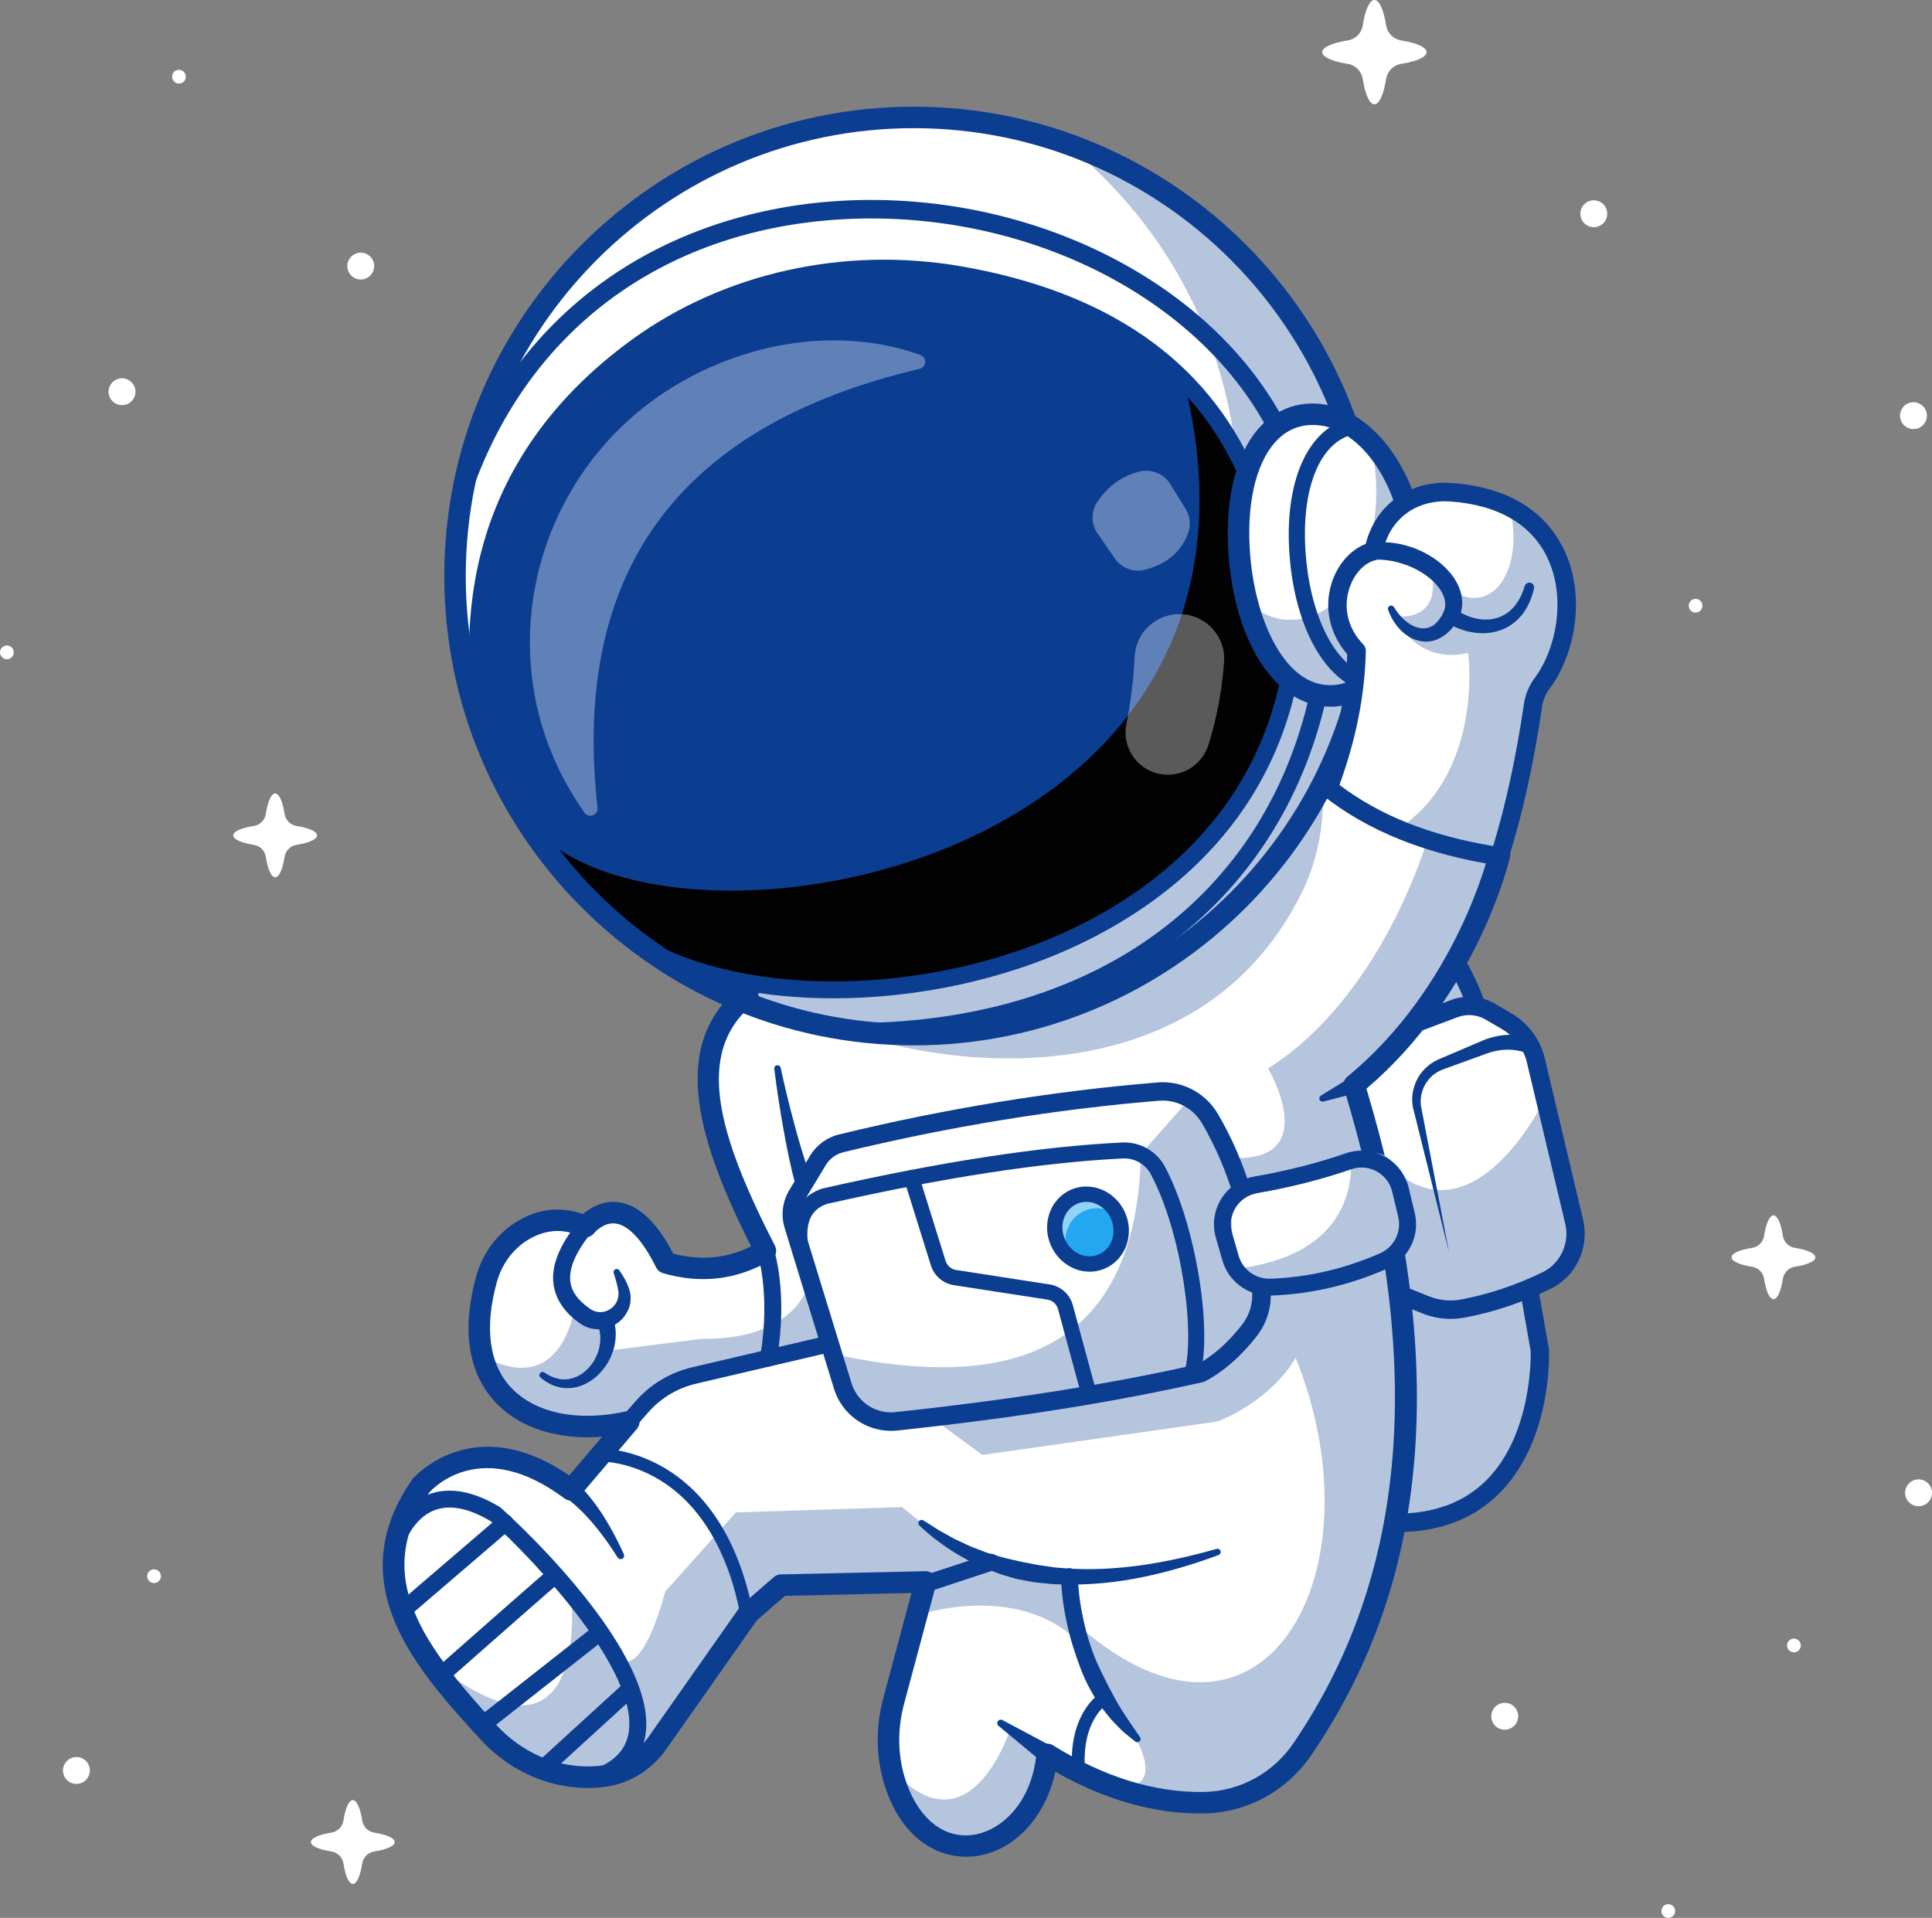 <svg width="1380" height="1370" viewBox="0 0 1380 1370" fill="none" xmlns="http://www.w3.org/2000/svg">
<rect x="0" y="0" width="1380" height="1370" fill="#808080" stroke="none"/>
<g clip-path="url(#clip0_21_6750)">
<path d="M281.918 1315.83C281.918 1318.68 276.044 1321.18 267.32 1322.54C262.893 1323.24 259.43 1326.7 258.728 1331.13C257.369 1339.89 254.87 1345.72 252.021 1345.72C249.172 1345.72 246.673 1339.85 245.314 1331.13C244.612 1326.7 241.149 1323.24 236.722 1322.54C227.954 1321.18 222.08 1318.68 222.08 1315.83C222.08 1312.94 227.954 1310.44 236.722 1309.08C241.149 1308.38 244.656 1304.92 245.314 1300.49C246.673 1291.73 249.172 1285.86 252.021 1285.86C254.87 1285.86 257.369 1291.73 258.728 1300.49C259.43 1304.92 262.893 1308.38 267.32 1309.08C276.044 1310.49 281.918 1312.98 281.918 1315.83Z" fill="white"/>
<path d="M226.464 596.759C226.464 599.608 220.59 602.106 211.866 603.464C207.439 604.166 203.975 607.628 203.274 612.054C201.915 620.819 199.416 626.648 196.567 626.648C193.717 626.648 191.219 620.775 189.86 612.054C189.158 607.628 185.695 604.166 181.268 603.464C172.5 602.106 166.626 599.608 166.626 596.759C166.626 593.867 172.5 591.369 181.268 590.01C185.695 589.309 189.202 585.847 189.86 581.421C191.219 572.656 193.717 566.783 196.567 566.783C199.416 566.783 201.915 572.656 203.274 581.421C203.975 585.847 207.439 589.309 211.866 590.01C220.634 591.413 226.464 593.867 226.464 596.759Z" fill="white"/>
<path d="M1296.67 898.141C1296.67 900.989 1290.79 903.487 1282.07 904.846C1277.64 905.547 1274.18 909.009 1273.48 913.436C1272.12 922.201 1269.62 928.029 1266.77 928.029C1263.92 928.029 1261.42 922.157 1260.06 913.436C1259.36 909.009 1255.9 905.547 1251.47 904.846C1242.7 903.487 1236.83 900.989 1236.83 898.141C1236.83 895.248 1242.7 892.75 1251.47 891.392C1255.9 890.691 1259.4 887.228 1260.06 882.802C1261.42 874.037 1263.92 868.165 1266.77 868.165C1269.62 868.165 1272.12 874.037 1273.48 882.802C1274.18 887.228 1277.64 890.691 1282.07 891.392C1290.83 892.75 1296.67 895.248 1296.67 898.141Z" fill="white"/>
<path d="M1019 37.251C1019 40.801 1011.72 43.912 1000.81 45.621C995.327 46.498 990.987 50.793 990.11 56.315C988.401 67.183 985.288 74.502 981.737 74.502C978.187 74.502 975.074 67.227 973.364 56.315C972.488 50.837 968.192 46.498 962.668 45.621C951.753 43.912 944.476 40.801 944.476 37.251C944.476 33.657 951.796 30.59 962.668 28.88C968.192 28.004 972.531 23.709 973.364 18.187C975.074 7.275 978.187 0 981.737 0C985.288 0 988.401 7.275 990.11 18.187C990.987 23.709 995.327 28.004 1000.81 28.88C1011.72 30.59 1019 33.701 1019 37.251Z" fill="white"/>
<path d="M1366.76 306.509C1372.06 306.509 1376.36 302.212 1376.36 296.911C1376.36 291.611 1372.06 287.314 1366.76 287.314C1361.46 287.314 1357.16 291.611 1357.16 296.911C1357.16 302.212 1361.46 306.509 1366.76 306.509Z" fill="white"/>
<path d="M1370.4 1075.94C1375.7 1075.94 1380 1071.64 1380 1066.34C1380 1061.04 1375.7 1056.74 1370.4 1056.74C1365.1 1056.74 1360.8 1061.04 1360.8 1066.34C1360.8 1071.64 1365.1 1075.94 1370.4 1075.94Z" fill="white"/>
<path d="M1074.8 1235.55C1080.11 1235.55 1084.4 1231.25 1084.4 1225.95C1084.4 1220.65 1080.11 1216.35 1074.8 1216.35C1069.5 1216.35 1065.2 1220.65 1065.2 1225.95C1065.2 1231.25 1069.5 1235.55 1074.8 1235.55Z" fill="white"/>
<path d="M87.149 289.417C92.451 289.417 96.749 285.12 96.749 279.82C96.749 274.519 92.451 270.222 87.149 270.222C81.847 270.222 77.548 274.519 77.548 279.82C77.548 285.12 81.847 289.417 87.149 289.417Z" fill="white"/>
<path d="M1138.41 162.282C1143.71 162.282 1148.01 157.985 1148.01 152.685C1148.01 147.384 1143.71 143.087 1138.41 143.087C1133.11 143.087 1128.81 147.384 1128.81 152.685C1128.81 157.985 1133.11 162.282 1138.41 162.282Z" fill="white"/>
<path d="M257.676 199.665C262.978 199.665 267.276 195.368 267.276 190.067C267.276 184.767 262.978 180.47 257.676 180.47C252.374 180.47 248.076 184.767 248.076 190.067C248.076 195.368 252.374 199.665 257.676 199.665Z" fill="white"/>
<path d="M54.577 1274.29C59.88 1274.29 64.178 1269.99 64.178 1264.69C64.178 1259.39 59.88 1255.09 54.577 1255.09C49.275 1255.09 44.977 1259.39 44.977 1264.69C44.977 1269.99 49.275 1274.29 54.577 1274.29Z" fill="white"/>
<path d="M1211.14 437.588C1213.85 437.588 1216.05 435.391 1216.05 432.68C1216.05 429.969 1213.85 427.772 1211.14 427.772C1208.43 427.772 1206.23 429.969 1206.23 432.68C1206.23 435.391 1208.43 437.588 1211.14 437.588Z" fill="white"/>
<path d="M1191.63 1370C1194.34 1370 1196.54 1367.8 1196.54 1365.09C1196.54 1362.38 1194.34 1360.18 1191.63 1360.18C1188.92 1360.18 1186.72 1362.38 1186.72 1365.09C1186.72 1367.8 1188.92 1370 1191.63 1370Z" fill="white"/>
<path d="M661.374 1237.78C664.086 1237.78 666.284 1235.58 666.284 1232.87C666.284 1230.16 664.086 1227.96 661.374 1227.96C658.663 1227.96 656.464 1230.16 656.464 1232.87C656.464 1235.58 658.663 1237.78 661.374 1237.78Z" fill="white"/>
<path d="M127.83 59.689C130.541 59.689 132.739 57.492 132.739 54.781C132.739 52.07 130.541 49.872 127.83 49.872C125.118 49.872 122.92 52.07 122.92 54.781C122.92 57.492 125.118 59.689 127.83 59.689Z" fill="white"/>
<path d="M4.91 470.895C7.621 470.895 9.82 468.698 9.82 465.987C9.82 463.276 7.621 461.078 4.91 461.078C2.198 461.078 0 463.276 0 465.987C0 468.698 2.198 470.895 4.91 470.895Z" fill="white"/>
<path d="M110.032 1130.81C112.743 1130.81 114.942 1128.61 114.942 1125.9C114.942 1123.19 112.743 1120.99 110.032 1120.99C107.32 1120.99 105.122 1123.19 105.122 1125.9C105.122 1128.61 107.32 1130.81 110.032 1130.81Z" fill="white"/>
<path d="M1281.37 1180.28C1284.08 1180.28 1286.28 1178.09 1286.28 1175.38C1286.28 1172.66 1284.08 1170.47 1281.37 1170.47C1278.65 1170.47 1276.46 1172.66 1276.46 1175.38C1276.46 1178.09 1278.65 1180.28 1281.37 1180.28Z" fill="white"/>
<path d="M1025.49 669.07C1025.49 669.07 1055.34 693.173 1066.74 767.763C1078.14 842.352 1099.97 964.447 1099.97 964.447C1099.97 964.447 1105.32 1088.87 996.467 1087.81C887.619 1086.76 907.127 988.463 907.127 988.463L938.558 750.54" fill="white"/>
<g opacity="0.3">
<path d="M1025.49 669.07C1025.49 669.07 1055.34 693.173 1066.74 767.763C1078.14 842.352 1099.97 964.447 1099.97 964.447C1099.97 964.447 1105.32 1088.87 996.467 1087.81C887.619 1086.76 907.127 988.463 907.127 988.463L938.558 750.54" fill="#0B3D91"/>
</g>
<path d="M997.87 1094.39C997.388 1094.39 996.905 1094.39 996.423 1094.39C960.696 1094.04 934.218 1083.56 917.691 1063.23C892.835 1032.68 899.893 991.224 900.639 987.411L932.026 749.663C932.508 746.07 935.796 743.528 939.391 744.01C942.985 744.492 945.528 747.779 945.046 751.372L913.614 989.296C913.614 989.427 913.571 989.559 913.527 989.734C913.439 990.129 906.25 1028.48 927.905 1054.99C941.846 1072.08 964.904 1080.89 996.467 1081.2C1024.17 1081.42 1046.44 1073.13 1062.62 1056.44C1093.87 1024.18 1093.48 970.276 1093.35 965.105C1091.86 956.647 1071.12 840.161 1060.16 768.727C1049.38 698.169 1021.5 674.373 1021.24 674.153C1018.43 671.831 1018.03 667.711 1020.31 664.906C1022.59 662.102 1026.71 661.663 1029.52 663.942C1030.84 664.994 1061.48 690.5 1073.14 766.755C1084.4 840.424 1106.1 962.081 1106.32 963.308C1106.37 963.615 1106.41 963.878 1106.41 964.184C1106.54 966.77 1108.69 1027.69 1072.04 1065.55C1053.67 1084.7 1028.69 1094.39 997.87 1094.39Z" fill="#0B3D91"/>
<path d="M1104.83 914.663C1085.54 924.041 1065.6 930.834 1044.91 934.734C1036.14 936.356 1027.15 935.523 1018.87 932.28C1009.05 928.467 997.169 923.691 999.755 924.173L957.408 839.065L925.582 775.038L1010.1 731.257L1038.81 720.432C1047.32 717.233 1056.79 718.066 1064.63 722.623L1076.47 729.591C1086.9 735.683 1094.36 745.807 1097.16 757.552L1103.65 784.854L1103.74 785.073L1124.56 872.723C1128.46 889.551 1120.4 907.081 1104.83 914.663Z" fill="white"/>
<g opacity="0.3">
<path d="M1104.83 914.663C1085.54 924.041 1065.6 930.834 1044.91 934.734C1036.14 936.356 1027.15 935.523 1018.87 932.28C1009.05 928.467 997.168 923.691 999.755 924.173L957.408 839.065C961.967 817.109 967.271 798.747 967.271 798.747C1037.41 921.894 1103.61 784.81 1103.61 784.81L1103.69 785.03L1124.52 872.679C1128.46 889.551 1120.4 907.081 1104.83 914.663Z" fill="#0B3D91"/>
</g>
<path d="M993.705 884.029C1017.33 1017.34 1004.01 1141.15 930.185 1249.53C914.359 1272.75 888.32 1287.17 860.176 1287.65C838.959 1288.05 817.391 1284.37 795.604 1276.48H795.56C783.417 1272.14 771.143 1266.49 758.824 1259.52C755.23 1257.5 751.635 1255.35 747.997 1253.12C741.07 1323.59 665.232 1345.9 640.332 1276.48C638.798 1272.23 637.614 1267.89 636.694 1263.46C633.406 1247.42 634.107 1230.77 638.359 1214.86L659.489 1135.98L661.111 1129.97L557.786 1132.25L534.816 1152.15L469.41 1245.19C460.687 1257.59 447.404 1266.22 432.412 1268.5C424.565 1269.69 415.227 1269.86 404.443 1268.06C383.051 1264.47 363.587 1253.38 348.989 1237.34C332.988 1219.81 317.382 1202.28 305.152 1184.27C279.594 1146.58 268.942 1106.79 300.68 1061.12C300.68 1061.12 340.485 1013.71 407.819 1064.19L449.157 1015.5C445.519 1016.34 441.837 1016.99 438.198 1017.52C438.198 1017.52 438.154 1017.48 438.154 1017.52C395.106 1023.74 354.469 1008.75 344.561 968.435C340.923 953.623 341.405 935.348 347.499 913.436C351.926 897.571 362.622 883.942 377.396 876.667C388.355 871.233 402.339 868.778 418.121 876.185C418.121 876.185 445.65 841.081 475.504 901.954C501.675 909.623 525.215 906.073 546.652 893.408C508.601 819.213 483.877 750.189 534.027 710.396L938.514 555.126L1066.83 608.548L1071.03 610.301C1071.03 610.301 1048.24 708.512 967.14 775.081C972.093 791.472 976.608 807.731 980.641 823.858C985.858 844.061 990.198 864.177 993.705 884.029Z" fill="white"/>
<g opacity="0.3">
<path d="M598.38 733.623C663.303 761.54 854.039 790.858 929.79 637.779C938.733 619.679 943.599 599.827 944.739 579.668L947.72 526.771L839.179 496.313L692.499 537.99" fill="#0B3D91"/>
</g>
<g opacity="0.3">
<path d="M930.185 1249.53C914.36 1272.75 888.32 1287.17 860.177 1287.65C838.959 1288.05 817.391 1284.37 795.604 1276.48C839.792 1280.73 805.599 1232.22 805.599 1232.22C777.894 1199.87 770.135 1161.09 770.135 1161.09C901.033 1276.35 987.919 1125.06 925.494 969.969C905.987 1002.4 869.602 1015.42 869.602 1015.42L701.661 1039.3L665.057 1012.44L993.661 883.942C1017.33 1017.34 1004.01 1141.15 930.185 1249.53Z" fill="#0B3D91"/>
</g>
<path d="M652.694 739.058C833.669 739.058 980.379 592.391 980.379 411.469C980.379 230.547 833.669 83.88 652.694 83.88C471.719 83.88 325.01 230.547 325.01 411.469C325.01 592.391 471.719 739.058 652.694 739.058Z" fill="white"/>
<g opacity="0.3">
<path d="M980.423 411.469C980.423 592.377 833.699 739.058 652.739 739.058C575.804 739.058 505.094 712.544 449.202 668.193C482.956 679.938 519.21 686.337 556.954 686.337C737.915 686.337 884.638 539.656 884.638 358.748C884.638 254.708 836.11 162.019 760.491 101.98C888.54 146.549 980.423 268.294 980.423 411.469Z" fill="#0B3D91"/>
</g>
<path d="M920.673 485.532C877.317 696.022 594.084 746.026 464.326 679.588C441.749 671.392 415.798 640.408 394.098 608.855C367.621 570.377 347.499 531.022 347.499 531.022C324.967 411.469 361.746 315.099 455.208 247.39C521.533 199.314 605.087 182.266 685.836 196.29C752.556 207.86 806.783 232.796 845.711 272.019C864.254 290.732 879.29 312.732 890.556 338.063L920.673 485.532Z" fill="#0B3D91"/>
<path d="M920.672 485.532C877.317 696.022 594.084 746.026 464.326 679.588C441.749 671.392 415.798 640.409 394.098 608.855C397.518 601.887 384.41 594.305 384.41 594.305C483.789 696.504 932.421 620.162 845.711 272.019C864.254 290.732 879.29 312.732 890.556 338.063L920.672 485.532Z" fill="#020202"/>
<path d="M652.695 746.727C467.789 746.727 317.339 596.321 317.339 411.469C317.339 226.617 467.789 76.211 652.695 76.211C837.601 76.211 988.05 226.617 988.05 411.469C988.094 596.365 837.644 746.727 652.695 746.727ZM652.695 91.549C476.249 91.549 332.682 235.075 332.682 411.469C332.682 587.863 476.249 731.388 652.695 731.388C829.14 731.388 972.707 587.863 972.707 411.469C972.707 235.075 829.184 91.549 652.695 91.549Z" fill="#0B3D91"/>
<path d="M595.399 713.113C545.512 713.113 498.343 703.823 461.564 684.978C458.583 683.444 457.399 679.763 458.934 676.783C460.468 673.803 464.15 672.62 467.131 674.153C544.548 713.815 670.493 709.169 766.584 663.11C822.696 636.201 893.756 583.612 914.491 485.489L884.682 339.903C851.629 265.884 784.382 219.561 684.784 202.25C604.342 188.27 521.972 206.501 458.802 252.298C366.788 318.955 331.367 412.389 353.505 529.883C354.119 533.17 351.97 536.369 348.639 536.983C345.307 537.64 342.151 535.449 341.537 532.118C330.139 471.552 333.734 416.158 352.19 367.557C370.689 318.955 404.137 276.84 451.657 242.394C517.457 194.756 603.202 175.737 686.888 190.286C791.002 208.386 861.404 257.25 896.08 335.609C896.255 336.003 896.387 336.441 896.474 336.836L926.634 484.305C926.81 485.094 926.81 485.927 926.634 486.759C905.242 590.536 830.631 645.93 771.801 674.11C717.925 699.966 654.755 713.113 595.399 713.113Z" fill="#0B3D91"/>
<path d="M1010.8 393.326C1015.36 448.851 989.059 495.305 952.104 497.102C915.149 498.899 889.899 453.015 885.339 397.489C880.78 341.963 898.71 297.7 935.665 295.947C972.62 294.151 1006.24 337.756 1010.8 393.326Z" fill="white"/>
<g opacity="0.3">
<path d="M1010.8 393.326C1015.36 448.851 989.059 495.349 952.104 497.102C922.601 498.505 900.507 469.536 890.512 429.481C900.025 438.421 911.247 443.329 923.829 442.716C960.783 440.963 987.086 394.509 982.527 338.939C981.869 330.788 980.554 322.899 978.713 315.405C995.81 333.111 1008.13 361.202 1010.8 393.326Z" fill="#0B3D91"/>
</g>
<path d="M950.087 504.771C912.475 504.771 882.841 461.385 877.668 398.059C874.468 358.66 882.227 325.135 899.017 306.027C908.661 295.071 921.155 288.935 935.27 288.278C976.214 286.394 1013.56 333.154 1018.43 392.712C1021.37 428.517 1012.03 462.525 993.442 483.692C981.957 496.752 967.797 504.026 952.454 504.771C951.665 504.771 950.876 504.771 950.087 504.771ZM937.857 303.529C937.243 303.529 936.629 303.529 936.015 303.573C926.064 304.055 917.472 308.262 910.59 316.15C896.518 332.146 890.118 361.553 893.011 396.832C896.869 444.031 918.261 491.01 951.753 489.389C962.844 488.863 973.277 483.385 981.957 473.524C997.826 455.469 1005.76 425.712 1003.17 393.939C999.01 343.541 969.945 303.529 937.857 303.529Z" fill="#0B3D91"/>
<path d="M976.828 494.122C976.346 494.122 975.863 494.078 975.381 493.947C946.624 486.584 925.363 448.851 921.198 397.839C916.858 344.768 933.78 305.939 964.334 298.927C967.447 298.226 970.559 300.154 971.26 303.266C971.962 306.378 970.033 309.489 966.921 310.19C942.328 315.844 928.914 349.895 932.727 396.875C936.454 442.234 954.734 476.724 978.231 482.728C981.343 483.516 983.184 486.672 982.395 489.783C981.781 492.413 979.414 494.122 976.828 494.122Z" fill="#0B3D91"/>
<g opacity="0.35">
<path d="M426.801 576.994C408.521 412.302 480.721 304.931 656.859 263.473C661.901 262.29 662.295 255.322 657.385 253.569C602.895 234.023 537.139 242.175 481.422 275.92C407.688 320.621 367.752 406.166 380.991 491.317C385.988 523.441 398.35 553.066 417.376 580.456C420.444 584.883 427.371 582.297 426.801 576.994Z" fill="white"/>
</g>
<g opacity="0.35">
<path d="M835.891 345.776L846.85 363.437C850.094 368.652 850.84 375.138 848.648 380.879C843.563 394.333 833.261 403.274 817.129 407.086C809.15 408.971 800.865 405.596 796.218 398.847L783.944 381.011C779.209 374.13 779.209 364.971 783.988 358.134C790.914 348.23 800.032 340.429 813.709 336.879C822.258 334.688 831.244 338.282 835.891 345.776Z" fill="white"/>
</g>
<g opacity="0.35">
<path d="M843.518 438.684C861.448 439.298 875.52 454.548 874.336 472.429C873.021 492.413 869.339 512.178 863.289 531.767C858.598 546.975 843.212 556.134 827.693 552.716C811.78 549.166 801.391 533.652 804.503 517.656C807.659 501.265 809.72 485.05 810.465 469.098C811.254 451.612 826.027 438.07 843.518 438.684Z" fill="white"/>
</g>
<path d="M331.192 354.497C330.446 354.497 329.701 354.365 328.956 354.103C325.493 352.875 323.695 349.063 324.923 345.644C347.148 283.151 384.191 233.585 435.042 198.306C480.282 166.928 535.693 148.083 595.356 143.788C731.207 134.059 863.728 198.92 917.692 301.469C919.401 304.712 918.13 308.744 914.886 310.409C911.642 312.119 907.609 310.848 905.943 307.605C854.347 209.525 727.043 147.601 596.276 156.98C472.216 165.876 377.878 236.258 337.46 350.027C336.496 352.788 333.953 354.497 331.192 354.497Z" fill="#0B3D91"/>
<path d="M614.468 742.958C611.137 742.958 608.419 740.285 608.375 736.954C608.331 733.579 611.005 730.819 614.381 730.775C783.286 728.583 903.357 640.408 935.665 494.955C936.41 491.668 939.654 489.608 942.942 490.309C946.23 491.054 948.29 494.297 947.589 497.584C931.106 571.867 891.214 633.791 832.209 676.695C774.124 718.942 698.855 741.818 614.556 742.914C614.556 742.958 614.512 742.958 614.468 742.958Z" fill="#0B3D91"/>
<path d="M1101.68 487.899C1098.21 492.501 1095.89 497.803 1095.06 503.501C1089.1 544.082 1081.12 580.194 1071.12 611.66C1045.08 607.715 1020.97 601.405 999.185 592.245C980.729 584.576 963.896 574.847 948.903 562.883C960.783 531.417 968.236 498.899 968.981 464.76C942.766 437.588 958.46 398.979 981.036 393.632C984.061 379.17 991.031 367.907 1002.34 360.15C1012.12 353.445 1024.08 350.728 1035.92 351.517C1052.93 352.656 1066.91 356.469 1078.22 362.21C1130.7 388.636 1125.66 455.907 1101.68 487.899Z" fill="white"/>
<path d="M1071.12 618.277C1070.82 618.277 1070.46 618.233 1070.16 618.189C1019.13 610.52 976.959 593.648 944.783 568.054C942.547 566.257 941.714 563.277 942.722 560.604C954.953 528.305 961.353 497.76 962.318 467.302C950.043 453.321 945.747 434.915 950.832 417.561C954.865 403.843 964.29 392.887 975.469 388.549C979.327 374.043 987.086 362.692 998.615 354.76C1009.14 347.529 1022.55 344.067 1036.36 344.987C1086.6 348.362 1108.25 373.342 1117.63 393.676C1133.33 427.816 1124.12 468.879 1106.94 491.799C1104.04 495.612 1102.2 499.995 1101.55 504.421C1095.54 545.265 1087.43 582.034 1077.39 613.632C1076.51 616.436 1073.97 618.277 1071.12 618.277ZM956.75 560.692C985.727 582.604 1021.76 596.891 1066.56 604.341C1075.59 574.628 1083 540.445 1088.57 502.58C1089.53 496.007 1092.25 489.564 1096.42 483.999C1110.88 464.672 1119.08 428.385 1105.67 399.242C1094.4 374.7 1070.11 360.501 1035.48 358.178C1024.61 357.477 1014.18 360.107 1006.07 365.672C996.292 372.377 990.198 381.975 987.48 395.079C986.954 397.577 985.025 399.549 982.571 400.118C974.154 402.091 966.701 410.417 963.501 421.33C959.424 435.178 963.194 449.377 973.759 460.333C974.987 461.604 975.644 463.27 975.6 465.023C974.899 496.313 968.718 527.692 956.75 560.692Z" fill="#0B3D91"/>
<path d="M980.554 387.628C993.53 386.27 1006.64 389.075 1018.08 395.122C1020.93 396.656 1023.69 398.365 1026.36 400.294C1028.99 402.266 1031.49 404.457 1033.77 406.867C1038.33 411.732 1042.28 417.736 1043.86 425.055C1044.6 428.692 1044.69 432.636 1043.77 436.361C1042.93 440.086 1041.09 443.636 1039.03 446.31C1035.44 451.656 1029.08 457.09 1021.45 458.098C1017.68 458.712 1013.91 458.011 1010.58 456.827C1007.21 455.644 1004.4 453.584 1001.86 451.481C996.993 446.967 993.574 441.445 991.514 435.616C991.075 434.433 991.733 433.118 992.916 432.68C993.968 432.329 995.064 432.724 995.634 433.644L995.678 433.688C998.615 438.465 1002.25 442.672 1006.59 445.477C1010.85 448.325 1015.71 449.553 1019.74 448.501C1021.72 447.887 1023.65 447.098 1025.27 445.521C1025.71 445.214 1026.1 444.776 1026.45 444.337L1027.59 443.066C1028.25 442.015 1029.08 441.051 1029.7 439.999C1032.37 436.011 1032.85 432.023 1031.8 427.816C1030.7 423.608 1027.94 419.533 1024.44 415.939C1020.88 412.389 1016.54 409.365 1011.9 406.867C1002.56 402.003 991.908 399.417 981.431 399.724H981.343C978.012 399.812 975.206 397.226 975.118 393.895C975.074 390.652 977.442 387.979 980.554 387.628Z" fill="#0B3D91"/>
<path d="M1039.38 435.178C1043.77 438.202 1048.68 440.481 1053.76 441.664C1058.85 442.891 1064.15 442.891 1069.02 441.489C1073.88 440.086 1078.27 437.194 1081.64 433.162C1085.06 429.13 1087.43 424.09 1089.05 418.744L1089.1 418.612C1089.67 416.816 1091.59 415.764 1093.39 416.333C1095.14 416.859 1096.15 418.656 1095.71 420.409C1094.27 426.545 1091.9 432.724 1087.96 438.07C1084.05 443.461 1078.36 447.843 1071.87 450.122C1065.38 452.445 1058.37 452.839 1051.79 451.7C1045.17 450.56 1038.9 448.106 1033.25 444.732C1030.53 443.11 1029.61 439.604 1031.23 436.887C1032.85 434.17 1036.36 433.25 1039.08 434.871C1039.16 435.047 1039.25 435.134 1039.38 435.178Z" fill="#0B3D91"/>
<g opacity="0.3">
<path d="M1101.68 487.899C1098.21 492.501 1095.89 497.803 1095.06 503.501C1089.1 544.082 1081.12 580.194 1071.12 611.66C1045.08 607.715 1020.97 601.405 999.185 592.245C1000.32 591.194 1001.51 590.229 1002.82 589.265C1059.64 547.939 1048.72 466.469 1048.72 466.469C1009.71 475.058 996.949 440.393 996.949 440.393C1034.12 442.409 1021.5 404.851 1021.5 404.851L1033.95 419.62C1066.17 443.899 1089.49 405.114 1078.18 362.166C1130.7 388.636 1125.66 455.907 1101.68 487.899Z" fill="#0B3D91"/>
</g>
<path d="M690.132 1326.31C669.747 1326.31 645.637 1314.08 633.143 1279.06C625.691 1258.25 624.945 1235.37 630.951 1212.89L651.072 1137.91L560.767 1139.92L540.602 1157.41L475.723 1249.7C465.684 1263.99 450.297 1273.63 433.595 1276.17C423.907 1277.62 413.649 1277.49 403.216 1275.73C380.684 1271.96 359.423 1260.22 343.334 1242.65C298.269 1193.34 242.201 1131.99 294.412 1056.87C294.543 1056.7 294.675 1056.48 294.85 1056.3C295.288 1055.78 337.723 1006.74 406.591 1053.94L430.088 1026.28C398.964 1028.74 371.522 1020.24 354.25 1002.09C340.397 987.543 326.72 960.021 340.222 911.507C345.307 893.145 357.669 877.982 374.108 869.874C387.917 863.037 402.427 862.161 416.411 867.245C421.233 863.081 429.869 857.515 441.048 858.699C455.689 860.233 469.06 872.635 480.896 895.555C500.666 900.639 518.947 898.93 536.525 890.296C500.316 818.38 475.942 746.858 529.336 704.436C532.668 701.807 537.49 702.333 540.12 705.663C542.75 708.994 542.224 713.815 538.893 716.444C495.099 751.241 513.072 810.974 553.578 889.989C555.419 893.583 554.148 898.009 550.641 900.069C526.706 914.224 500.71 917.38 473.4 909.404C471.339 908.79 469.63 907.344 468.665 905.416C459.24 886.177 448.895 875.001 439.513 873.95C430.79 872.942 424.214 880.962 424.17 881.049C421.935 883.81 418.121 884.687 414.921 883.197C403.611 877.894 392.169 878.025 380.859 883.591C368.321 889.77 358.896 901.428 354.951 915.583C345.789 948.495 349.384 974.746 365.341 991.487C382.569 1009.59 413.299 1015.81 447.492 1008.1C450.736 1007.4 454.024 1008.8 455.733 1011.6C457.443 1014.41 457.136 1018 455.032 1020.54L413.693 1069.23C411.063 1072.3 406.504 1072.83 403.26 1070.42C344.605 1026.46 310.062 1062.31 306.774 1065.95C265.26 1126.07 302.127 1174.81 354.644 1232.26C368.409 1247.29 386.558 1257.37 405.715 1260.57C414.57 1262.06 423.206 1262.19 431.272 1260.96C443.853 1259.08 455.47 1251.76 463.142 1240.85L528.547 1147.81C528.898 1147.28 529.336 1146.85 529.818 1146.41L552.789 1126.51C554.148 1125.33 555.858 1124.67 557.655 1124.63L660.98 1122.35C663.391 1122.22 665.714 1123.4 667.205 1125.28C668.695 1127.17 669.221 1129.67 668.564 1131.99L645.812 1216.88C640.595 1236.34 641.209 1256.06 647.609 1273.94C656.727 1299.49 674.262 1313.25 694.428 1310.75C714.023 1308.34 736.774 1289.06 740.369 1252.46C740.632 1249.83 742.21 1247.51 744.621 1246.33C746.989 1245.14 749.794 1245.28 752.074 1246.68C788.766 1269.47 825.107 1280.64 860.089 1280.03C885.515 1279.55 909.362 1266.57 923.872 1245.23C1006.64 1123.75 1018.43 970.67 959.907 777.273C959.03 774.293 959.994 771.093 962.362 769.121C1040.57 704.962 1063.45 609.512 1063.67 608.548C1064.63 604.428 1068.75 601.887 1072.88 602.807C1077 603.771 1079.58 607.891 1078.62 612.01C1077.7 616.042 1055.03 710.396 976.039 777.667C1003.7 870.531 1015.23 952.045 1011.33 1026.77C1006.86 1112.31 982.395 1186.59 936.541 1253.86C919.226 1279.28 890.731 1294.8 860.352 1295.37C825.501 1296.02 789.73 1285.99 753.827 1265.57C746.726 1298.35 724.237 1322.49 696.313 1325.96C694.296 1326.18 692.236 1326.31 690.132 1326.31Z" fill="#0B3D91"/>
<path d="M557.611 762.767C560.592 776.484 563.924 790.157 567.562 803.699C571.245 817.241 575.234 830.651 579.968 843.667V843.711C581.108 846.866 579.486 850.328 576.33 851.468C573.174 852.607 569.71 850.986 568.571 847.83C568.527 847.655 568.439 847.48 568.395 847.304C564.713 833.412 561.864 819.476 559.409 805.496C556.954 791.516 554.806 777.579 553.052 763.512C552.877 762.241 553.797 761.101 555.025 760.926C556.252 760.795 557.348 761.583 557.611 762.767Z" fill="#0B3D91"/>
<path d="M449.158 1021.55C447.755 1021.55 446.308 1021.07 445.168 1020.06C442.67 1017.87 442.407 1014.06 444.642 1011.56L453.98 1000.91C464.72 988.726 478.748 980.312 494.573 976.631L591.278 953.973C594.522 953.228 597.766 955.244 598.512 958.487C599.257 961.73 597.24 964.973 593.996 965.718L497.291 988.376C483.921 991.487 472.085 998.587 463.01 1008.89L453.673 1019.53C452.489 1020.85 450.823 1021.55 449.158 1021.55Z" fill="#0B3D91"/>
<path d="M548.975 976.061C548.624 976.061 548.317 976.017 547.967 975.973C544.679 975.404 542.443 972.292 543.013 969.005C550.597 924.041 541.128 895.643 541.04 895.336C539.945 892.181 541.61 888.762 544.767 887.667C547.923 886.571 551.342 888.236 552.438 891.392C552.877 892.663 563.047 922.726 554.937 971.021C554.411 973.957 551.868 976.061 548.975 976.061Z" fill="#0B3D91"/>
<path d="M442.407 907.475C444.029 909.798 445.563 912.252 446.878 914.838C448.193 917.467 449.377 920.009 450.122 923.471C450.692 926.846 450.561 930.44 449.465 933.814C448.281 937.145 446.352 940.212 443.853 942.754C441.311 945.252 438.155 947.093 434.735 948.32C431.316 949.591 427.458 949.81 423.776 949.24C421.891 948.977 420.137 948.364 418.384 947.663C417.507 947.312 416.762 946.83 415.929 946.392L414.745 945.69C414.395 945.471 414.132 945.252 413.781 944.989L410.142 942.228C408.959 941.22 407.819 940.125 406.679 939.073C402.296 934.647 398.394 929.081 396.509 922.595C394.536 916.153 394.712 909.228 396.29 903.137C399.49 890.866 406.372 881.093 413.562 872.24C415.666 869.655 419.436 869.26 422.066 871.32C424.653 873.424 425.047 877.193 422.987 879.822V879.866L422.899 879.954C416.28 888.017 410.362 896.87 408.082 906.029C406.942 910.543 406.899 915.057 408.17 919.089C409.441 923.165 412.071 926.89 415.491 930.089L418.165 932.455L421.102 934.647C421.321 934.822 421.628 935.041 421.803 935.173L422.417 935.479C422.811 935.655 423.206 935.961 423.601 936.137C424.433 936.444 425.223 936.838 426.099 936.969C429.431 937.846 433.464 936.926 436.576 934.603C438.111 933.42 439.426 931.93 440.346 930.177C441.267 928.424 441.705 926.451 441.793 924.348C441.837 922.376 441.267 919.659 440.653 917.161C439.996 914.619 439.207 912.077 438.374 909.491C437.979 908.264 438.637 906.95 439.864 906.555C440.785 906.248 441.837 906.643 442.407 907.475Z" fill="#0B3D91"/>
<path d="M437.979 941.352C440.478 948.89 440.346 957.041 438.154 964.228C435.962 971.459 431.885 977.945 426.362 982.941C420.926 987.893 413.737 991.4 406.153 991.575C402.383 991.706 398.657 991.005 395.237 989.646C391.818 988.288 388.793 986.316 386.119 984.037C385.155 983.204 385.023 981.758 385.856 980.794C386.645 979.874 387.96 979.742 388.925 980.4L388.969 980.443C394.01 984.037 399.972 985.965 405.671 985.176C411.37 984.475 416.63 981.32 420.532 977.025C424.477 972.73 427.151 967.296 428.247 961.73C429.343 956.165 428.817 950.467 426.669 945.603C425.31 942.535 426.713 938.985 429.737 937.627C432.806 936.268 436.357 937.671 437.716 940.694C437.804 940.87 437.847 941.045 437.935 941.22L437.979 941.352Z" fill="#0B3D91"/>
<path d="M427.809 1275.08C425.441 1275.08 423.162 1273.67 422.197 1271.31C420.926 1268.2 422.417 1264.69 425.529 1263.46C439.689 1257.72 447.448 1249.04 449.157 1236.95C456.259 1186.9 361.877 1095.75 350.523 1086.63C334.698 1077.21 321.152 1074.58 310.193 1078.83C294.192 1085.05 288.318 1104.29 288.23 1104.51C287.266 1107.71 283.934 1109.51 280.734 1108.59C277.534 1107.67 275.693 1104.29 276.657 1101.14C276.964 1100.13 284.154 1076.11 305.722 1067.65C320.407 1061.91 337.679 1064.85 357.011 1076.46C358.107 1077.12 466.298 1173.49 461.476 1235.59C460.073 1253.69 449.508 1266.84 430.088 1274.68C429.343 1274.9 428.554 1275.08 427.809 1275.08Z" fill="#0B3D91"/>
<path d="M412.115 1059.2C419.655 1066.6 425.968 1074.89 431.404 1083.47C436.839 1092.11 441.486 1101.09 445.607 1110.21C446.177 1111.48 445.607 1112.97 444.336 1113.54C443.196 1114.06 441.837 1113.63 441.179 1112.57C435.963 1104.25 430.308 1096.23 424.039 1088.82C417.814 1081.46 410.975 1074.71 403.479 1069.14C400.542 1066.95 399.928 1062.83 402.12 1059.94C404.312 1057 408.433 1056.39 411.326 1058.58C411.545 1058.76 411.764 1058.93 411.984 1059.15L412.115 1059.2Z" fill="#0B3D91"/>
<path d="M533.588 1158.55C531.44 1158.55 529.512 1157.01 529.073 1154.82C520.393 1108.63 500.36 1074.84 471.076 1057.09C448.982 1043.68 429.124 1043.99 428.949 1043.99C428.905 1043.99 428.861 1043.99 428.861 1043.99C426.362 1043.99 424.346 1042.02 424.258 1039.52C424.214 1036.98 426.187 1034.87 428.729 1034.83C429.606 1034.79 451.043 1034.39 475.329 1048.99C497.51 1062.26 526.399 1091.14 538.06 1153.16C538.542 1155.65 536.876 1158.06 534.377 1158.5C534.158 1158.5 533.895 1158.55 533.588 1158.55Z" fill="#0B3D91"/>
<path d="M287.354 1156.79C285.644 1156.79 283.978 1156.09 282.751 1154.69C280.603 1152.15 280.866 1148.34 283.408 1146.19L356.836 1083.21C359.379 1081.06 363.192 1081.33 365.34 1083.87C367.488 1086.41 367.225 1090.22 364.683 1092.37L291.255 1155.35C290.159 1156.31 288.757 1156.79 287.354 1156.79Z" fill="#0B3D91"/>
<path d="M314.489 1203.16C312.823 1203.16 311.157 1202.46 309.974 1201.1C307.782 1198.6 308.001 1194.79 310.5 1192.6C310.5 1192.6 330.928 1174.59 351.4 1156.57C361.658 1147.55 371.916 1138.56 379.631 1131.81C394.405 1118.93 394.361 1118.93 397.035 1119.1L396.64 1125.11L392.081 1129.1L396.64 1125.11L400.147 1130.02C397.21 1132.3 349.691 1174.1 318.434 1201.67C317.339 1202.68 315.892 1203.16 314.489 1203.16Z" fill="#0B3D91"/>
<path d="M344.342 1238.26C342.545 1238.26 340.792 1237.47 339.608 1235.94C337.548 1233.31 337.986 1229.54 340.616 1227.48L419.83 1165.16C422.461 1163.1 426.231 1163.54 428.291 1166.17C430.351 1168.8 429.913 1172.57 427.283 1174.63L348.069 1236.99C346.973 1237.87 345.658 1238.26 344.342 1238.26Z" fill="#0B3D91"/>
<path d="M387.566 1269.55C385.944 1269.55 384.278 1268.9 383.095 1267.58C380.859 1265.13 381.034 1261.32 383.489 1259.08L445.081 1202.81C447.535 1200.57 451.349 1200.75 453.629 1203.2C455.865 1205.66 455.689 1209.47 453.234 1211.71L391.643 1267.98C390.459 1269.03 389.013 1269.55 387.566 1269.55Z" fill="#0B3D91"/>
<path d="M659.533 1086.02L671.106 1093.38C675.139 1095.48 678.997 1097.89 683.074 1099.91L689.211 1102.76C691.271 1103.68 693.288 1104.73 695.392 1105.47L701.705 1107.89L704.861 1109.11L708.105 1110.08C712.401 1111.35 716.653 1112.79 721.037 1113.63C725.377 1114.63 729.717 1115.77 734.144 1116.47L740.72 1117.79L747.383 1118.75L754.046 1119.72L760.797 1120.24C778.771 1121.65 797.051 1120.59 815.156 1118.1C833.26 1115.51 851.234 1111.44 868.988 1106.4C870.215 1106.04 871.487 1106.75 871.837 1107.97C872.188 1109.11 871.53 1110.34 870.435 1110.78C852.943 1117.26 835.014 1122.7 816.602 1126.47C798.191 1130.28 779.297 1132.25 760.227 1131.81L753.082 1131.64L745.936 1130.98C743.569 1130.72 741.158 1130.59 738.791 1130.24L731.733 1128.96C729.41 1128.44 726.999 1128.13 724.719 1127.47L717.793 1125.42C713.146 1124.19 708.762 1122.17 704.291 1120.46C686.581 1113.19 670.317 1102.63 656.684 1089.65C655.763 1088.78 655.719 1087.33 656.596 1086.41C657.385 1085.58 658.612 1085.49 659.489 1086.06L659.533 1086.02Z" fill="#0B3D91"/>
<path d="M660.717 1137.55C658.174 1137.55 655.807 1135.93 654.974 1133.39C653.922 1130.24 655.632 1126.82 658.832 1125.77L706.001 1110.21C709.157 1109.16 712.576 1110.87 713.628 1114.06C714.681 1117.22 712.971 1120.64 709.771 1121.69L662.602 1137.25C661.988 1137.47 661.33 1137.55 660.717 1137.55Z" fill="#0B3D91"/>
<path d="M811.035 1244.05C808.843 1242.38 806.695 1240.67 804.547 1238.88C803.495 1238 802.399 1237.12 801.391 1236.16L798.453 1233.22C796.568 1231.21 794.508 1229.28 792.755 1227.13C791.045 1224.98 789.248 1222.79 787.582 1220.6C780.918 1211.66 775.526 1201.76 771.669 1191.33C767.723 1180.94 764.392 1170.34 762.068 1159.51C759.701 1148.64 758.167 1137.77 757.86 1126.38C757.772 1123.05 760.403 1120.29 763.734 1120.2C767.066 1120.11 769.828 1122.74 769.915 1126.07V1126.2C770.178 1136.33 771.625 1146.8 773.817 1156.92C776.053 1167.09 779.077 1177.08 783.11 1186.64L786.354 1193.69C787.45 1196.02 788.678 1198.3 789.817 1200.62C790.87 1202.98 792.141 1205.22 793.368 1207.5C794.64 1209.73 795.648 1212.19 797.051 1214.34C802.048 1223.45 808.141 1231.86 814.235 1240.76L814.323 1240.89C815.024 1241.94 814.761 1243.39 813.709 1244.09C812.876 1244.71 811.78 1244.62 811.035 1244.05Z" fill="#0B3D91"/>
<path d="M770.529 1270.34C768.162 1270.34 766.146 1268.55 765.97 1266.14C762.288 1223.58 785.916 1209.25 786.881 1208.68C789.073 1207.41 791.878 1208.16 793.15 1210.35C794.421 1212.54 793.719 1215.34 791.528 1216.61C790.651 1217.14 771.932 1229.02 775.088 1265.39C775.308 1267.93 773.423 1270.12 770.924 1270.34C770.792 1270.34 770.661 1270.34 770.529 1270.34Z" fill="#0B3D91"/>
<path d="M744.315 1258.6L713.234 1232.83C712.182 1231.95 712.006 1230.37 712.883 1229.28C713.672 1228.36 714.987 1228.1 715.996 1228.67L751.635 1247.64C754.835 1249.35 756.063 1253.34 754.353 1256.58C752.644 1259.78 748.611 1261.01 745.41 1259.3C745.06 1259.12 744.665 1258.86 744.315 1258.6Z" fill="#0B3D91"/>
<path d="M892.353 950.467C882.139 963.571 870.741 973.87 857.765 980.794C790.694 995.957 717.486 1007.04 640.069 1015.28C622.973 1017.12 606.972 1006.52 601.931 990.041L594.917 967.121L566.685 875.177C564.45 867.902 565.414 860.013 569.359 853.484L584.22 828.898C587.903 822.806 593.821 818.38 600.791 816.715C676.147 798.396 751.723 785.906 827.518 779.727C835.496 779.069 843.255 780.954 849.919 784.767C855.661 788.053 860.615 792.83 864.078 798.79C884.813 833.938 896.123 875.44 900.858 921.236C901.91 931.667 898.841 942.185 892.353 950.467Z" fill="white"/>
<path d="M636.343 1022.08C617.887 1022.08 601.229 1009.98 595.706 992.013L560.46 877.149C557.699 868.077 558.882 858.217 563.792 850.109L578.653 825.523C583.212 817.942 590.752 812.42 599.3 810.36C675.621 791.822 752.249 779.289 827.035 773.197C844.176 771.795 860.966 780.516 869.777 795.46C889.898 829.555 902.217 870.488 907.433 920.579C908.704 932.718 905.197 944.77 897.614 954.543C886.567 968.698 874.248 979.523 860.966 986.623C860.439 986.886 859.87 987.105 859.3 987.236C795.429 1001.7 723.974 1013 640.858 1021.86C639.324 1021.99 637.833 1022.08 636.343 1022.08ZM830.586 786.169C829.753 786.169 828.877 786.213 828.044 786.257C753.915 792.304 677.988 804.707 602.325 823.069C597.152 824.34 592.637 827.671 589.831 832.272L574.971 856.858C571.99 861.766 571.288 867.727 572.954 873.248L608.243 988.113C612.364 1001.52 625.471 1010.2 639.412 1008.71C721.607 999.945 792.316 988.77 855.442 974.527C866.796 968.26 877.448 958.794 887.136 946.348C892.66 939.292 895.159 930.571 894.282 921.85C889.241 873.687 877.492 834.507 858.379 802.077C852.549 792.261 841.852 786.169 830.586 786.169Z" fill="#0B3D91"/>
<path d="M851.409 987.981C850.883 987.981 850.313 987.893 849.787 987.762C846.762 986.886 845.009 983.686 845.886 980.662C853.952 953.272 844.351 881.005 822.082 838.89C818.224 831.571 810.334 827.101 802.048 827.496C743.701 830.432 674.569 841.037 590.708 859.97C585.141 861.854 581.371 865.053 579.091 869.611C573.787 880.392 578.872 895.555 578.916 895.687C579.968 898.667 578.39 901.954 575.409 903.005C572.428 904.057 569.14 902.479 568.088 899.499C567.825 898.711 561.337 879.778 568.79 864.571C572.428 857.121 578.697 851.862 587.333 849.013C587.508 848.97 587.684 848.882 587.903 848.882C672.509 829.774 742.386 819.037 801.478 816.101C814.191 815.488 826.29 822.324 832.208 833.587C854.127 875.045 866.533 950.949 856.845 983.949C856.187 986.36 853.864 987.981 851.409 987.981Z" fill="#0B3D91"/>
<path d="M778.069 1001.96C775.658 1001.96 773.466 1000.34 772.765 997.929L755.712 935.085C754.748 931.535 751.767 928.862 748.128 928.336L681.233 917.993C673.649 916.81 667.248 911.332 664.969 904.013L645.9 843.009C644.979 840.117 646.601 837.049 649.494 836.129C652.388 835.209 655.456 836.83 656.377 839.723L675.446 900.726C676.498 904.101 679.435 906.599 682.898 907.169L749.794 917.511C757.685 918.738 764.173 924.523 766.277 932.236L783.33 995.081C784.119 998.017 782.409 1001 779.472 1001.79C779.034 1001.92 778.552 1001.96 778.069 1001.96Z" fill="#0B3D91"/>
<g opacity="0.3">
<path d="M892.353 950.467C882.139 963.571 870.741 973.87 857.765 980.794C790.694 995.957 717.486 1007.04 640.069 1015.28C622.972 1017.12 606.972 1006.52 601.93 990.041L594.917 967.121C741.509 999.419 812.131 948.89 814.936 824.34L849.831 784.723C855.573 788.01 860.527 792.786 863.99 798.747C884.725 833.894 896.035 875.396 900.77 921.193C901.91 931.667 898.841 942.184 892.353 950.467Z" fill="#0B3D91"/>
</g>
<path d="M998.79 895.818C965.649 912.296 931.543 920.185 896.474 919.483C889.591 919.352 883.585 914.838 881.7 908.22L881.174 906.511L879.772 872.985C877.185 864.001 877.054 854.623 886.347 853.264C915.324 849.013 939.347 838.013 964.991 828.898C968.718 827.583 972.4 826.225 976.038 824.778C984.85 821.316 994.713 826.4 996.905 835.647L1007.03 878.244C1008.78 885.3 1005.32 892.575 998.79 895.818Z" fill="white"/>
<path d="M906.6 925.443C891.082 925.443 877.448 915.276 873.152 900.376L868.462 884.073C865.744 874.651 867.19 864.527 872.407 856.201C877.624 847.874 886.216 842.089 895.904 840.424C919.401 836.348 941.363 830.739 961.134 823.858C970.383 820.659 980.598 821.492 989.19 826.181C997.738 830.87 1003.96 839.021 1006.24 848.531L1010.54 866.499C1014.44 882.802 1006.07 899.499 990.636 906.292C963.808 918.081 935.927 924.523 907.784 925.443C907.389 925.443 906.995 925.443 906.6 925.443ZM972.575 833.982C970.077 833.982 967.534 834.42 965.079 835.253C944.695 842.352 922.118 848.093 897.964 852.3C891.608 853.396 885.997 857.165 882.621 862.599C879.202 868.077 878.281 874.519 880.078 880.742L884.769 897.045C887.619 906.993 896.868 913.698 907.345 913.392C933.955 912.515 960.301 906.424 985.727 895.248C995.765 890.822 1001.24 879.91 998.746 869.304L994.45 851.336C992.96 845.069 989.014 839.898 983.359 836.786C979.984 834.902 976.302 833.982 972.575 833.982Z" fill="#0B3D91"/>
<g opacity="0.3">
<path d="M998.79 895.818C965.649 912.296 931.543 920.185 896.474 919.483C889.591 919.352 883.585 914.838 881.7 908.22L881.174 906.511C957.802 897.965 965.868 851.818 964.991 828.898C968.718 827.583 972.4 826.225 976.038 824.778C984.85 821.316 994.713 826.4 996.905 835.647L1007.03 878.244C1008.78 885.3 1005.32 892.575 998.79 895.818Z" fill="#0B3D91"/>
</g>
<path d="M786.712 901.235C798.706 896.284 804.131 881.861 798.828 869.02C793.525 856.179 779.502 849.782 767.508 854.733C755.513 859.683 750.089 874.106 755.392 886.947C760.695 899.789 774.717 906.185 786.712 901.235Z" fill="#22A7F0"/>
<g opacity="0.5">
<path d="M762.945 896.958C757.641 884.117 763.077 869.699 775.044 864.746C783.11 861.416 792.053 863.256 798.673 868.647C793.237 856.069 779.384 849.802 767.548 854.711C755.537 859.663 750.145 874.081 755.449 886.922C757.203 891.129 759.877 894.679 763.164 897.308C763.077 897.22 762.989 897.089 762.945 896.958Z" fill="white"/>
</g>
<path d="M778.288 908.396C774.255 908.396 770.179 907.519 766.321 905.722C759.131 902.436 753.476 896.519 750.364 889.025C743.92 873.424 750.671 855.719 765.444 849.627C780.217 843.535 797.445 851.292 803.933 866.894C810.377 882.495 803.626 900.157 788.853 906.292C785.434 907.738 781.883 908.396 778.288 908.396ZM775.965 858.523C773.817 858.523 771.669 858.918 769.609 859.794C760.447 863.563 756.326 874.826 760.49 884.862C762.507 889.77 766.189 893.671 770.836 895.774C775.351 897.834 780.261 897.966 784.645 896.169C793.807 892.4 797.928 881.137 793.763 871.101C790.563 863.344 783.33 858.523 775.965 858.523Z" fill="#0B3D91"/>
<path d="M969.595 780.559L945.265 786.87C944.037 787.177 942.766 786.432 942.415 785.205C942.152 784.197 942.591 783.189 943.424 782.663L964.816 769.472C967.666 767.719 971.436 768.595 973.233 771.444C974.987 774.293 974.11 778.061 971.26 779.858C970.734 780.165 970.165 780.428 969.595 780.559Z" fill="#0B3D91"/>
<path d="M1036.1 942.097C1029.39 942.097 1022.73 940.826 1016.41 938.372C1011.9 936.619 1006.99 934.647 1003.17 933.113C996.028 930.177 991.294 928.248 993.004 922.332C993.836 919.44 996.817 916.942 1000.89 917.687C1002.08 917.906 1003.13 918.432 1003.96 919.177C1005.76 919.965 1010.23 921.85 1021.19 926.145C1028.34 928.949 1036.1 929.651 1043.64 928.248C1063.23 924.567 1082.83 918.037 1101.9 908.746C1114.52 902.611 1121.32 888.061 1118.03 874.213L1090.67 759.042C1088.31 749.093 1081.86 740.416 1073.05 735.245L1061.21 728.321C1055.08 724.727 1047.71 724.113 1041.05 726.611L1012.34 737.436C1008.92 738.707 1005.15 736.998 1003.88 733.623C1002.6 730.249 1004.31 726.436 1007.69 725.165L1036.4 714.341C1046.79 710.44 1058.23 711.404 1067.83 717.014L1079.67 723.938C1091.59 730.906 1100.27 742.607 1103.43 756.062L1130.78 871.233C1135.47 891.041 1125.74 911.814 1107.59 920.623C1087.43 930.396 1066.74 937.364 1046 941.22C1042.76 941.79 1039.43 942.097 1036.1 942.097Z" fill="#0B3D91"/>
<path d="M1090.8 752.424C1090.72 752.38 1090.19 752.161 1089.8 751.986C1089.4 751.811 1088.96 751.679 1088.53 751.548C1087.65 751.241 1086.73 751.022 1085.81 750.803C1083.97 750.364 1082.04 750.058 1080.11 749.926C1076.25 749.619 1072.31 749.882 1068.45 750.715C1067.48 750.89 1066.52 751.109 1065.55 751.416L1064.11 751.811L1062.57 752.336L1056.44 754.572L1044.12 759.042L1031.8 763.512C1031.32 763.687 1030.75 763.906 1030.27 764.081L1028.95 764.651C1028.07 765.002 1027.28 765.528 1026.41 765.966C1024.79 766.974 1023.25 768.113 1021.94 769.516C1016.5 774.906 1013.74 783.101 1015.14 790.902L1035.04 894.547L1009.49 792.042C1007.25 782.575 1010.01 772.014 1016.68 764.607C1018.34 762.723 1020.23 761.145 1022.29 759.655C1023.34 758.998 1024.39 758.297 1025.49 757.727L1027.15 756.894C1027.68 756.631 1028.16 756.456 1028.69 756.237L1040.92 751.022L1053.15 745.807L1059.29 743.177L1060.82 742.52L1062.53 741.95C1063.67 741.556 1064.81 741.205 1065.99 740.898C1070.68 739.671 1075.59 739.014 1080.5 739.145C1082.96 739.189 1085.41 739.452 1087.87 739.89C1089.1 740.109 1090.32 740.372 1091.55 740.723C1092.16 740.898 1092.78 741.074 1093.39 741.249C1094.05 741.468 1094.57 741.643 1095.45 742.038L1095.67 742.125C1098.61 743.352 1099.97 746.727 1098.74 749.663C1097.51 752.599 1094.14 753.958 1091.2 752.731C1091.2 752.599 1091.02 752.512 1090.8 752.424Z" fill="#0B3D91"/>
<g opacity="0.3">
<path d="M967.227 775.038C972.181 791.428 976.696 807.687 980.729 823.814L888.364 845.508L878.106 827.014C946.01 831.352 905.767 763.161 905.767 763.161C988.839 710.703 1020.36 597.11 1020.36 597.11L1066.87 608.504L1071.08 610.257C1071.12 610.257 1048.33 708.468 967.227 775.038Z" fill="#0B3D91"/>
</g>
<g opacity="0.3">
<path d="M758.825 1259.52C755.23 1257.5 751.635 1255.35 747.997 1253.12C741.071 1323.59 665.232 1345.9 640.332 1276.48C638.798 1272.23 637.614 1267.89 636.694 1263.46C636.738 1263.51 636.738 1263.51 636.738 1263.51C692.674 1325.91 721.519 1235.37 721.519 1235.37L733.268 1243.26L758.825 1259.52Z" fill="#0B3D91"/>
</g>
<g opacity="0.3">
<path d="M654.711 1153.94C654.711 1153.94 732.303 1126.91 775.921 1178.92L763.866 1128.44L713.058 1117.7L695.611 1123.75L663.084 1131.55" fill="#0B3D91"/>
</g>
<g opacity="0.3">
<path d="M703.502 1114.37L676.673 1126.29L659.489 1135.98L661.111 1129.97L557.787 1132.25L534.816 1152.15L469.41 1245.19C460.687 1257.59 447.404 1266.22 432.412 1268.5C424.565 1269.69 415.227 1269.86 404.443 1268.06C383.051 1264.47 363.587 1253.38 348.989 1237.34C332.989 1219.81 317.382 1202.28 305.152 1184.27C305.196 1184.32 305.196 1184.32 305.24 1184.36C424.565 1281.56 407.819 1138.26 407.819 1138.26C407.819 1138.26 435.217 1175.99 437.058 1178.97C456.61 1211 475.153 1136.9 475.153 1136.9L525.654 1080.32L644.278 1076.51L665.057 1093.25L703.502 1114.37Z" fill="#0B3D91"/>
</g>
<g opacity="0.3">
<path d="M590.533 952.834L587.596 960.985L479.624 988.463L450.955 1013.44C450.955 1013.44 445.87 1015.06 438.198 1017.52C438.198 1017.52 438.154 1017.48 438.154 1017.52C395.106 1023.74 354.469 1008.75 344.562 968.435C402.909 1000.73 410.887 931.71 410.887 931.71L436.883 941.045V964.447L501.149 956.34C572.297 957.085 578.521 914.005 578.521 914.005L590.533 952.834Z" fill="#0B3D91"/>
</g>
</g>
<defs>
<clipPath id="clip0_21_6750">
<rect width="1380" height="1370" fill="white"/>
</clipPath>
</defs>
</svg>
